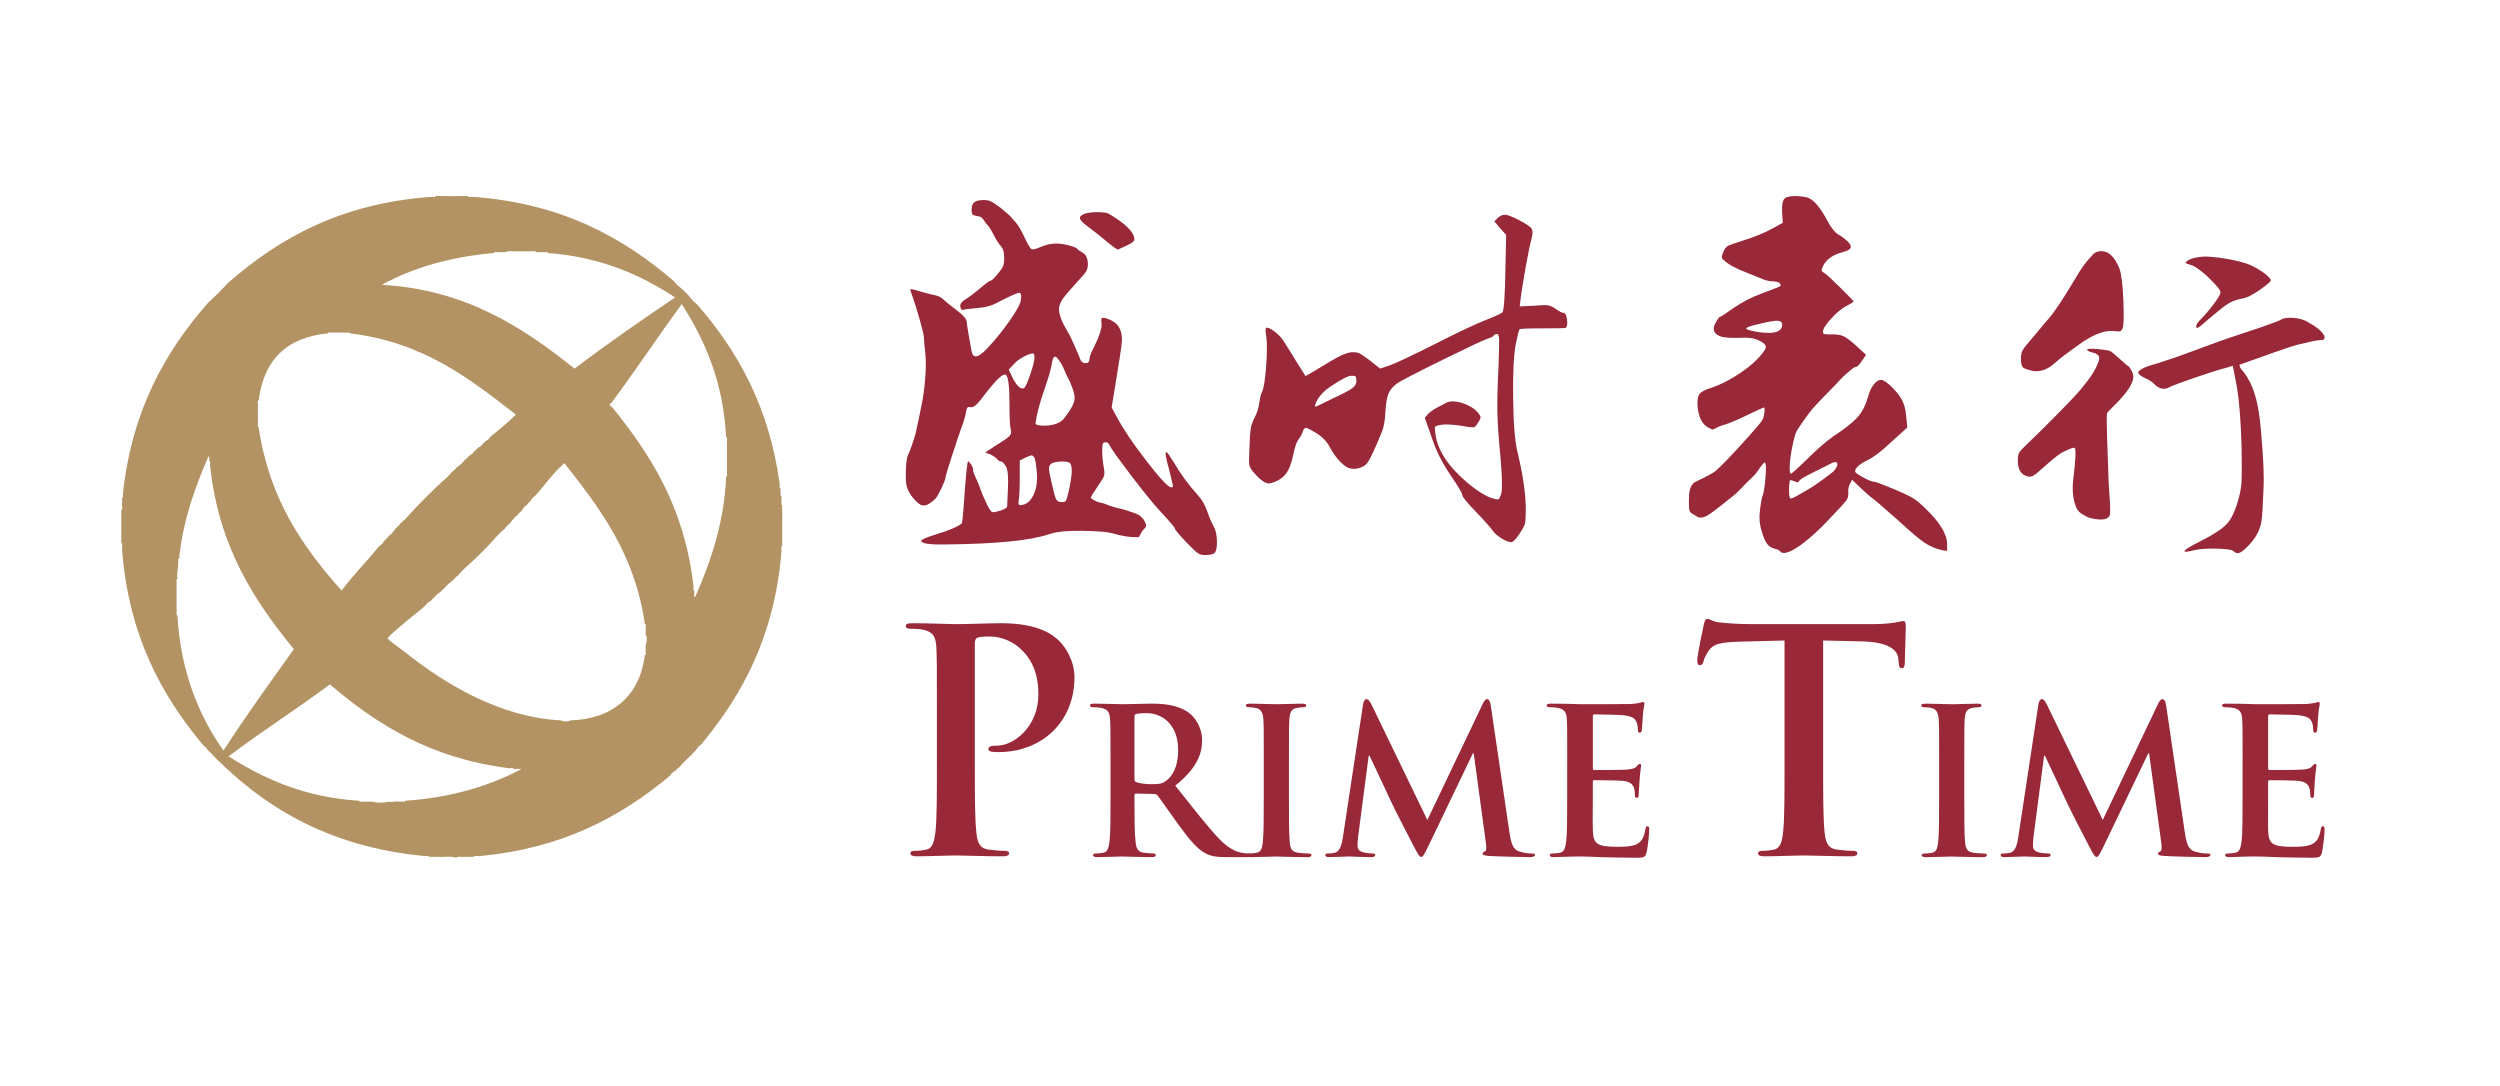 <?xml version="1.0" encoding="utf-8"?>
<!-- Generator: Adobe Illustrator 16.0.0, SVG Export Plug-In . SVG Version: 6.00 Build 0)  -->
<!DOCTYPE svg PUBLIC "-//W3C//DTD SVG 1.1//EN" "http://www.w3.org/Graphics/SVG/1.1/DTD/svg11.dtd">
<svg version="1.1" id="Layer_1" xmlns="http://www.w3.org/2000/svg" xmlns:xlink="http://www.w3.org/1999/xlink" x="0px" y="0px"
	 width="192.929px" height="83.838px" viewBox="0 0 192.929 83.838" enable-background="new 0 0 192.929 83.838"
	 xml:space="preserve">
<path fill-rule="evenodd" clip-rule="evenodd" fill="#B39363" d="M33.603,15.127c0.6,0.006,2.123,0.018,2.522,0
	c0.01,0.147,0.274,0.032,0.391,0.064c6.842,0.507,11.563,3.131,15.514,6.528c0.124,0.18,0.276,0.334,0.447,0.453
	c0.309,0.253,0.594,0.536,0.841,0.843c0.126,0.176,0.274,0.323,0.457,0.451c3.154,3.611,5.592,7.937,6.396,13.896
	c0.036,0.095-0.074,0.34,0.066,0.325c0,0.087,0,0.179,0,0.261c0.034,0.095-0.068,0.333,0.066,0.317c0,0.13,0,0.265,0,0.387
	c0.036,0.101-0.074,0.341,0.063,0.325c-0.058,0.156,0.039,0.636,0,0.976c0,0.475,0,0.947,0,1.418c0,0.256,0,0.518,0,0.775
	c-0.144,0.03-0.021,0.32-0.063,0.454c-0.532,6.48-3.012,11.038-6.208,14.866c-0.128,0.083-0.245,0.187-0.321,0.326
	c-0.09,0.189-0.299,0.263-0.389,0.45c-0.35,0.3-0.675,0.62-0.97,0.975c-0.166,0.061-0.217,0.252-0.387,0.315
	c-0.139,0.08-0.245,0.191-0.323,0.331c-3.796,3.165-8.309,5.612-14.679,6.198c-0.133,0.044-0.419-0.076-0.447,0.059
	c-0.217,0-0.436,0-0.648,0c-0.219,0.049-0.6-0.078-0.71,0.072c-0.021,0-0.04,0-0.064,0c-0.323-0.15-0.929-0.021-1.362-0.072
	c-0.238,0-0.472,0-0.71,0c0.012-0.134-0.229-0.021-0.323-0.059c-7.596-0.72-12.698-3.94-16.741-8.2
	c-0.084-0.137-0.19-0.248-0.325-0.333c-3.238-3.87-5.75-8.467-6.273-15.063c-0.038-0.17,0.088-0.512-0.063-0.578
	c0-0.839,0-1.685,0-2.521c0.15-0.046,0.024-0.36,0.063-0.518c0-0.151,0-0.3,0-0.454c0.138,0.018,0.032-0.226,0.065-0.323
	c0.694-6.41,3.269-10.956,6.596-14.735c0.521-0.468,1.015-0.961,1.488-1.484c3.975-3.478,8.744-6.164,15.708-6.661
	C33.376,15.159,33.612,15.274,33.603,15.127z M39.036,19.461c-0.175,0-0.35,0-0.522,0c-0.11,0.034-0.377-0.083-0.385,0.061
	c-3.4,0.306-6.274,1.14-8.663,2.458c6.492,0.36,10.942,3.331,14.873,6.467c2.508-1.902,5.12-3.709,7.761-5.493
	c-2.671-1.748-5.727-3.117-9.834-3.432c0.013-0.142-0.229-0.026-0.322-0.061c-0.175,0-0.346,0-0.516,0
	c-0.155-0.155-0.584-0.027-0.843-0.063c-0.213,0-0.432,0-0.645,0C39.653,19.434,39.208,19.306,39.036,19.461z M56.036,33.751
	c-0.227-4.344-1.644-7.499-3.427-10.284c-1.838,2.513-3.571,5.138-5.43,7.63c-0.064,0-0.078,0.054-0.128,0.063
	c-0.015,0.161,0.098,0.204,0.194,0.263c2.987,3.691,5.584,7.769,6.266,13.763c0.042,0.11-0.074,0.38,0.07,0.39
	c0.042,0.15-0.084,0.466,0.059,0.516c1.186-2.677,2.263-5.798,2.396-9.309c0.148-0.01,0.027-0.274,0.066-0.385
	c0-0.758,0-1.509,0-2.266C56.063,34.021,56.185,33.755,56.036,33.751z M25.33,25.726c-3.22,0.298-4.974,2.054-5.367,5.176
	c-0.139-0.013-0.034,0.229-0.06,0.326c0,0.451,0,0.901,0,1.355c0.036,0.109-0.081,0.379,0.06,0.388
	c0.799,5.532,3.417,9.252,6.396,12.604c0.909-1.205,1.956-2.271,2.913-3.429c0.131-0.082,0.243-0.191,0.327-0.317
	c0.087-0.197,0.297-0.264,0.386-0.458c0.176-0.123,0.331-0.275,0.447-0.449c0.112-0.213,0.345-0.309,0.453-0.52
	c0.285-0.23,0.548-0.489,0.78-0.775c0.787-0.847,1.607-1.663,2.452-2.454c0.285-0.232,0.552-0.493,0.78-0.775
	c0.209-0.111,0.306-0.34,0.516-0.452c0.179-0.122,0.331-0.278,0.454-0.457c0.19-0.088,0.257-0.297,0.455-0.385
	c0.128-0.08,0.236-0.19,0.317-0.324c0.156-0.044,0.17-0.215,0.322-0.258c0.141-0.081,0.245-0.188,0.327-0.328
	c0.131-0.014,0.129-0.171,0.259-0.191c0.133-0.078,0.239-0.189,0.321-0.321c0.668-0.537,1.334-1.078,1.944-1.686
	c-3.577-2.774-7.129-5.584-12.801-6.27c-0.03-0.137-0.327-0.021-0.453-0.061c-0.306,0-0.606,0-0.907,0
	C25.555,25.697,25.318,25.589,25.33,25.726z M16.147,35.551c-0.028-0.084,0.078-0.333-0.064-0.322
	c-1.02,2.36-1.938,4.83-2.264,7.891c-0.139-0.009-0.03,0.223-0.064,0.318c-0.008,0.403-0.13,0.972-0.062,1.231
	c-0.145,0.031-0.03,0.32-0.068,0.45c0,0.606,0,1.209,0,1.813c0.044,0.174-0.076,0.507,0.068,0.583
	c0.234,4.201,1.617,7.692,3.555,10.404c1.729-2.691,3.594-5.238,5.426-7.821c-3.084-3.781-5.801-7.938-6.459-14.152
	C16.175,35.827,16.287,35.563,16.147,35.551z M49.764,48.158c-0.776-5.426-3.477-8.932-6.205-12.416
	c-0.865,0.736-1.507,1.691-2.262,2.523c-0.132,0.087-0.245,0.195-0.321,0.327c-0.072,0.168-0.259,0.221-0.322,0.385
	c-0.139,0.078-0.245,0.186-0.323,0.33c-0.095,0.189-0.301,0.261-0.39,0.448c-0.177,0.124-0.323,0.275-0.455,0.448
	c-0.139,0.24-0.388,0.355-0.52,0.586c-0.35,0.292-0.668,0.625-0.963,0.97c-0.559,0.608-1.142,1.191-1.748,1.744
	c-0.329,0.275-0.632,0.576-0.909,0.906c-0.229,0.136-0.347,0.385-0.575,0.521c-0.203,0.14-0.373,0.316-0.521,0.516
	c-0.167,0.068-0.213,0.257-0.386,0.322c-0.154,0.102-0.287,0.231-0.392,0.387c-0.148,0.044-0.174,0.219-0.318,0.259
	c-0.143,0.081-0.245,0.188-0.325,0.319c-0.483,0.43-0.929,0.749-1.489,1.231c-0.078,0.066-1.428,1.16-1.42,1.293
	c0.004,0.126,1.009,0.812,1.292,1.035c3.152,2.524,7.424,5.077,12.089,5.301c0.09,0.106,0.619,0.106,0.718,0
	c3.234-0.098,5.361-1.877,5.746-5.048c0.143,0.014,0.03-0.221,0.064-0.32c0-0.171,0-0.342,0-0.513c0.114-0.091,0.114-0.624,0-0.713
	c0-0.17,0-0.346,0-0.519C49.794,48.386,49.906,48.149,49.764,48.158z M39.229,59.276c-5.987-0.756-10.135-3.354-13.77-6.461
	c-2.557,1.906-5.283,3.637-7.823,5.556c2.769,1.738,5.847,3.161,10.088,3.425c0.006,0.146,0.27,0.029,0.388,0.07
	c0.236,0,0.474,0,0.71,0c0.217,0.106,0.879,0.106,1.098,0c0.188,0.084,0.611-0.063,0.967,0c0.118-0.041,0.384,0.076,0.392-0.07
	c3.567-0.248,6.488-1.142,8.986-2.457c-0.217,0-0.436,0-0.646,0C39.609,59.2,39.341,59.314,39.229,59.276z"/>
<g>
	<path fill="#992838" d="M75.183,15.612c0.139-0.111,0.382-0.173,0.73-0.173c0.236,0,0.432,0.038,0.584,0.112
		c0.156,0.082,0.403,0.248,0.736,0.501c0.521,0.427,0.803,0.679,0.828,0.745c0.032,0.068,0.201,0.191,0.47,0.551
		c0.247,0.335,0.516,0.957,0.702,1.314c0.183,0.364,0.315,0.552,0.396,0.573c0.095,0.036,0.309-0.016,0.645-0.16
		c0.324-0.148,0.726-0.242,0.845-0.253c0.112-0.004,0.389-0.082,0.992,0.032c0.603,0.116,0.941,0.236,1.023,0.351
		c0.095,0.139,0.521,0.304,0.643,0.499c0.116,0.193,0.177,0.419,0.177,0.669c0,0.235-0.049,0.422-0.135,0.57
		c-0.089,0.145-0.295,0.396-0.628,0.744c-0.604,0.664-0.989,1.108-1.154,1.347c-0.166,0.232-0.269,0.466-0.307,0.7
		c-0.056,0.426,0.175,1.07,0.7,1.925c0.078,0.116,0.241,0.45,0.481,0.996c0.245,0.545,0.397,0.906,0.458,1.082
		c0.034,0.113,0.114,0.197,0.229,0.248c0.114,0.05,0.225,0.051,0.323,0.015c0.092-0.04,0.148-0.118,0.148-0.234
		c0-0.174,0.078-0.421,0.23-0.732c0.546-1.071,0.778-1.782,0.702-2.131c-0.038-0.233-0.006-0.359,0.101-0.38
		c0.106-0.019,0.327,0.048,0.66,0.206c0.565,0.269,0.839,0.786,0.82,1.547c-0.022,0.411-0.219,1.713-0.588,3.914l-0.207,1.256
		l0.382,0.701c0.489,0.932,1.258,2.076,2.31,3.433c1.049,1.354,1.681,2.03,1.897,2.03c0.097,0,0.148-0.041,0.148-0.116
		c-0.02-0.097-0.118-0.506-0.293-1.228c-0.257-0.896-0.335-1.354-0.236-1.373c0.058-0.017,0.185,0.137,0.381,0.469
		c0.038,0.075,0.097,0.161,0.175,0.261c0.525,0.916,1.149,1.774,1.874,2.572c0.307,0.331,0.552,0.741,0.729,1.242
		c0.172,0.497,0.343,0.895,0.509,1.195c0.169,0.3,0.249,0.704,0.249,1.21c0,0.432-0.058,0.705-0.177,0.821
		c-0.116,0.118-0.371,0.174-0.758,0.174c-0.215,0-0.401-0.048-0.552-0.157c-0.161-0.113-0.441-0.376-0.849-0.803
		c-0.606-0.645-0.909-1.005-0.909-1.083s-0.367-0.513-1.109-1.315c-0.774-0.835-1.916-2.28-3.417-4.323
		c-0.311-0.446-0.493-0.728-0.544-0.846c-0.046-0.119-0.148-0.179-0.305-0.179c-0.097,0-0.158,0.044-0.19,0.121
		c-0.028,0.077-0.044,0.251-0.044,0.524c0,0.429,0.042,0.855,0.118,1.283c0.058,0.295,0.068,0.508,0.03,0.645
		c-0.04,0.137-0.195,0.399-0.466,0.789c-0.371,0.542-0.556,0.844-0.556,0.901c0,0.061,0.13,0.154,0.396,0.283
		c0.261,0.127,0.483,0.129,0.626,0.188c0.269,0.113,0.545,0.214,1.041,0.339c0.518,0.12,0.937,0.259,1.262,0.376
		c0.523,0.185,0.612,0.378,0.658,0.415c0.104,0.081,0.127,0.183,0.223,0.359c0.097,0.172,0.064,0.332-0.101,0.468
		c-0.168,0.136-0.176,0.266-0.252,0.366c-0.055,0.086-0.127,0.268-0.201,0.268c-0.078,0-0.487,0.008-0.877-0.053
		c-0.391-0.055-0.758-0.139-1.111-0.246c-0.354-0.105-1.119-0.171-2.31-0.191c-1.186-0.018-2.055,0.072-2.6,0.266
		c-1.441,0.487-4.1,0.749-7.978,0.785c-1.242,0.027-1.868-0.073-1.868-0.288c0-0.08,0.331-0.227,0.993-0.44
		c1.149-0.347,1.862-0.651,2.137-0.904c0.032-0.041,0.084-0.458,0.143-1.257c0.158-2.356,0.274-3.532,0.352-3.532
		c0.02,0,0.065,0.045,0.148,0.143c0.152,0.179,0.232,0.366,0.232,0.571c0,0.202,0.293,0.686,0.481,1.213
		c0.185,0.528,0.388,1.003,0.596,1.432c0.158,0.294,0.271,0.465,0.337,0.524c0.068,0.056,0.173,0.064,0.31,0.032
		c0.586-0.14,0.887-0.285,0.904-0.444c0-0.093,0.022-0.571,0.061-1.43c0.04-0.855-0.016-1.403-0.162-1.648
		c-0.145-0.247-0.268-0.366-0.365-0.366c-0.093,0-0.201-0.064-0.308-0.191c-0.108-0.126-0.287-0.246-0.539-0.368l-0.382-0.139
		l0.791-0.527c0.604-0.368,0.969-0.625,1.095-0.759c0.125-0.138,0.153-0.325,0.072-0.56c-0.058-0.25-0.086-0.903-0.086-1.951
		c0-1.364-0.101-2.101-0.291-2.209c-0.196-0.105-0.686,0.341-1.463,1.33c-0.411,0.546-0.689,0.889-0.849,1.021
		c-0.156,0.138-0.303,0.186-0.435,0.149c-0.103-0.023-0.167-0.006-0.207,0.041c-0.042,0.048-0.08,0.172-0.116,0.367
		c-0.036,0.289-0.169,0.72-0.384,1.283c-0.194,0.548-0.438,1.287-0.742,2.222c-0.301,0.935-0.455,1.45-0.455,1.546
		c0,0.099-0.101,0.361-0.303,0.792c-0.207,0.425-0.363,0.699-0.468,0.818c-0.108,0.116-0.275,0.248-0.496,0.395
		c-0.225,0.144-0.447,0.168-0.662,0.072c-0.19-0.117-0.389-0.305-0.596-0.56c-0.204-0.249-0.354-0.523-0.451-0.815
		c-0.08-0.253-0.104-0.708-0.076-1.359c0.032-0.648,0.094-1.035,0.188-1.157c0.061-0.093,0.447-1.142,0.56-1.601
		c0.129-0.53,0.456-2.146,0.554-2.689c0.093-0.544,0.199-1.499,0.219-2.081c0.024-0.589,0.019-1.074-0.032-1.481
		c-0.048-0.41-0.08-0.809-0.1-1.197c-0.019-0.391-0.667-2.558-0.833-2.995c-0.167-0.439-0.232-0.668-0.207-0.701
		c0.034-0.025,0.271,0.022,0.719,0.163c0.447,0.133,0.82,0.232,1.121,0.29c0.308,0.06,0.538,0.169,0.705,0.337
		c0.166,0.167,0.507,0.44,1.021,0.83c0.518,0.389,0.776,0.688,0.776,0.892c0,0.205,0.291,1.787,0.35,2.119
		c0.038,0.271,0.106,0.444,0.204,0.51c0.101,0.068,0.235,0.057,0.41-0.041c0.174-0.099,0.409-0.303,0.7-0.616
		c0.569-0.604,1.123-1.291,1.667-2.071c0.546-0.779,0.826-1.31,0.849-1.579c0.059-0.368,0.008-0.555-0.148-0.555
		c-0.177,0.018-0.769,0.292-1.781,0.816c-0.367,0.193-0.848,0.317-1.445,0.363c-0.598,0.051-0.951,0.097-1.069,0.137
		c-0.052,0.016-0.104,0.008-0.145-0.033c-0.04-0.038-0.066-0.117-0.086-0.229c-0.022-0.197,0.106-0.373,0.373-0.528
		c0.295-0.176,0.822-0.584,1.585-1.229c0.192-0.152,0.325-0.231,0.394-0.231c0.07,0,0.257-0.187,0.569-0.556
		c0.193-0.236,0.321-0.425,0.382-0.567c0.058-0.146,0.086-0.355,0.086-0.629c0-0.431-0.082-0.73-0.251-0.908
		c-0.164-0.178-0.353-0.472-0.569-0.889c-0.215-0.422-0.388-0.686-0.508-0.788c-0.131-0.108-0.313-0.544-0.542-0.603
		c-0.234-0.056-0.401-0.097-0.499-0.115c-0.112-0.039-0.165-0.194-0.145-0.466C74.998,15.865,75.064,15.692,75.183,15.612z
		 M79.829,27.593c0-0.214-0.04-0.323-0.116-0.323c-0.194,0.018-0.443,0.113-0.746,0.275c-0.301,0.168-0.54,0.347-0.714,0.542
		l-0.407,0.436l0.29,0.618c0.327,0.64,0.622,0.917,0.875,0.817c0.101-0.038,0.259-0.379,0.483-1.025
		C79.715,28.291,79.829,27.847,79.829,27.593z M79.804,35.274c-0.08-0.096-0.152-0.141-0.223-0.133
		c-0.068,0.01-0.229,0.073-0.481,0.19l-0.405,0.207v1.339c0,0.878-0.028,1.445-0.076,1.71c-0.049,0.263-0.013,0.393,0.102,0.393
		c0.428,0,0.769-0.253,1.025-0.758c0.251-0.504,0.337-1.127,0.261-1.867C79.944,35.732,79.88,35.37,79.804,35.274z M81.878,28.031
		c-0.156-0.253-0.278-0.413-0.367-0.469c-0.086-0.062-0.16-0.04-0.219,0.056c-0.058,0.101-0.108,0.291-0.146,0.585
		c-0.058,0.331-0.23,0.924-0.525,1.784c-0.392,1.127-0.624,2.004-0.7,2.628c-0.022,0.077,0.006,0.131,0.086,0.161
		c0.076,0.026,0.203,0.053,0.38,0.072c0.834,0.021,1.412-0.165,1.725-0.555c0.542-0.683,0.815-1.197,0.815-1.551
		c0.023-0.154-0.036-0.42-0.171-0.801c-0.141-0.381-0.267-0.668-0.381-0.861C82.26,28.925,82.093,28.36,81.878,28.031z
		 M82.488,35.683c-0.15-0.06-0.384-0.079-0.687-0.06c-0.301,0.019-0.52,0.07-0.656,0.145c-0.118,0.08-0.181,0.197-0.19,0.353
		c-0.01,0.158,0.055,0.525,0.19,1.108c0.156,0.706,0.273,1.129,0.352,1.286c0.078,0.159,0.225,0.234,0.441,0.234
		c0.172,0,0.285-0.046,0.329-0.134c0.052-0.085,0.124-0.344,0.221-0.772C82.781,36.521,82.781,35.8,82.488,35.683z M83.655,16.52
		c0.219-0.1,0.552-0.146,1.01-0.146c0.459,0,0.756,0.039,0.889,0.115c1.326,0.779,1.988,1.444,1.988,1.988
		c0,0.138-0.192,0.292-0.582,0.468c-0.391,0.175-0.613,0.276-0.672,0.307c-0.059,0.029-0.352-0.175-0.879-0.612
		c-0.523-0.442-1.011-0.822-1.456-1.155c-0.355-0.254-0.552-0.452-0.603-0.599C83.305,16.741,83.403,16.614,83.655,16.52z"/>
	<path fill="#992838" d="M115.589,16.813c0.193-0.175,0.392-0.254,0.597-0.237c0.206,0.02,0.548,0.16,1.039,0.408
		c0.544,0.294,0.869,0.51,0.965,0.646c0.095,0.134,0.104,0.371,0.024,0.702c-0.112,0.387-0.271,1.132-0.466,2.232
		c-0.194,1.099-0.321,1.879-0.379,2.322l-0.089,0.762l1.14-0.059c0.526-0.043,0.865-0.053,1.021-0.031
		c0.156,0.022,0.354,0.105,0.584,0.261c0.312,0.218,0.516,0.323,0.614,0.323c0.158,0,0.253,0.183,0.295,0.555
		c0.04,0.374-0.01,0.574-0.148,0.617c-0.116,0.015-0.721,0.027-1.814,0.027c-1.087,0-1.657,0.023-1.707,0.072
		c-0.046,0.048-0.141,0.402-0.274,1.063c-0.175,0.841-0.249,2.273-0.219,4.296c0.025,2.025,0.148,3.436,0.364,4.235
		c0.41,1.715,0.612,3.156,0.612,4.325c0,0.563-0.026,0.929-0.07,1.097c-0.05,0.164-0.181,0.412-0.397,0.743
		c-0.309,0.446-0.525,0.669-0.642,0.669c-0.192,0-0.449-0.096-0.761-0.29c-0.313-0.194-0.535-0.387-0.672-0.585
		c-0.192-0.269-0.634-0.771-1.328-1.488c-0.69-0.723-1.035-1.147-1.035-1.284s-0.313-0.664-0.938-1.577
		c-0.619-0.914-1.104-1.881-1.428-2.892l-0.526-1.49l0.259-0.295c0.197-0.191,0.526-0.411,0.997-0.644
		c0.291-0.17,0.512-0.275,0.671-0.304c0.158-0.027,0.347-0.024,0.586,0.016c0.328,0.058,0.655,0.173,0.975,0.35
		c0.321,0.171,0.552,0.371,0.688,0.582c0.098,0.115,0.143,0.218,0.13,0.295c-0.01,0.076-0.07,0.204-0.19,0.379
		c-0.114,0.192-0.209,0.309-0.272,0.336c-0.072,0.028-0.193,0.033-0.371,0.013c-1.168-0.21-1.967-0.262-2.392-0.144
		c-0.175,0.039-0.273,0.086-0.295,0.144c-0.019,0.058-0.009,0.224,0.034,0.499c0.154,1.268,0.98,2.531,2.481,3.8
		c0.835,0.697,1.515,1.106,2.044,1.226c0.195,0.06,0.315,0.066,0.365,0.026c0.047-0.036,0.115-0.177,0.191-0.408
		c0.094-0.332,0.076-1.275-0.059-2.832c-0.141-1.424-0.219-2.556-0.236-3.404c-0.021-0.848,0.008-2.058,0.088-3.639
		c0.038-1.09,0.052-1.77,0.044-2.042c-0.01-0.277-0.064-0.413-0.16-0.413c-0.116,0-0.199,0.041-0.249,0.12
		c-0.048,0.076-0.229,0.164-0.538,0.265c-0.373,0.137-1.555,0.693-3.551,1.675c-1.998,0.987-3.13,1.577-3.405,1.771
		c-0.311,0.234-0.523,0.497-0.642,0.79c-0.118,0.292-0.194,0.759-0.232,1.401c-0.022,0.602-0.106,1.108-0.264,1.516
		c-0.525,1.29-0.885,2.064-1.079,2.338c-0.118,0.196-0.314,0.343-0.586,0.439c-0.272,0.096-0.537,0.118-0.784,0.06
		c-0.221-0.04-0.478-0.216-0.778-0.527c-0.301-0.31-0.558-0.672-0.776-1.077c-0.229-0.452-0.58-0.819-1.048-1.117
		c-0.409-0.249-0.676-0.385-0.788-0.407c-0.121-0.016-0.207,0.071-0.265,0.267c-0.061,0.193-0.167,0.395-0.321,0.601
		c-0.159,0.203-0.293,0.586-0.409,1.151c-0.139,0.699-0.338,1.215-0.601,1.547c-0.263,0.331-0.649,0.567-1.153,0.702
		c-0.331,0.1-0.786-0.206-1.374-0.907c-0.155-0.195-0.247-0.366-0.277-0.524c-0.026-0.153-0.024-0.613,0.017-1.371
		c0.018-0.663,0.05-1.118,0.088-1.376c0.038-0.251,0.128-0.514,0.261-0.787c0.217-0.411,0.354-0.819,0.409-1.239
		c0.059-0.419,0.127-0.699,0.205-0.835c0.139-0.27,0.242-0.933,0.322-1.985c0.079-1.053,0.079-1.853,0-2.397
		c-0.08-0.392-0.058-0.583,0.055-0.583c0.158,0,0.377,0.115,0.664,0.353c0.279,0.23,0.487,0.455,0.624,0.672
		c0.175,0.271,0.392,0.61,0.644,1.023c0.233,0.388,0.464,0.766,0.703,1.134l0.347,0.556l0.409-0.231
		c0.273-0.156,0.769-0.456,1.489-0.895c0.722-0.437,1.26-0.675,1.612-0.711c0.249-0.021,0.45,0,0.597,0.058
		c0.146,0.06,0.411,0.236,0.8,0.525l0.852,0.674l0.702-0.237c0.463-0.154,1.633-0.704,3.503-1.647
		c1.868-0.948,3.178-1.565,3.929-1.857c0.748-0.293,1.182-0.494,1.3-0.597c0.114-0.109,0.198-1.14,0.23-3.081l0.064-2.897
		l-0.472-0.522l-0.438-0.526L115.589,16.813z M104.633,29.099c-0.034-0.107-0.121-0.098-0.386-0.098
		c-0.188,0-0.68,0.229-1.621,0.862c-0.915,0.615-1.147,1.335-1.147,1.488c0,0.111,0.403-0.13,1.294-0.563
		C104.205,30.085,104.863,29.899,104.633,29.099z"/>
	<path fill="#992838" d="M137.76,15.291c0.133-0.096,0.367-0.149,0.698-0.16c0.333-0.007,0.66,0.028,0.995,0.104
		c0.487,0.133,1.021,0.756,1.607,1.868c0.291,0.527,0.56,0.855,0.807,0.994c0.24,0.133,0.478,0.31,0.71,0.525
		c0.215,0.213,0.297,0.38,0.232,0.512c-0.056,0.127-0.271,0.238-0.64,0.335c-0.719,0.193-1.21,0.535-1.461,1.021
		c-0.096,0.197-0.143,0.32-0.132,0.378c0.01,0.06,0.114,0.151,0.309,0.266c0.175,0.14,0.58,0.515,1.212,1.142
		c0.632,0.623,0.949,0.953,0.949,0.991c0,0.036-0.205,0.166-0.616,0.382c-0.329,0.171-0.704,0.488-1.123,0.947
		c-0.42,0.458-0.627,0.793-0.627,1.006c0,0.099,0.037,0.159,0.099,0.174c0.068,0.023,0.233,0.031,0.485,0.031
		c0.428-0.015,0.757,0.026,0.993,0.135c0.235,0.104,0.564,0.355,0.993,0.745l0.757,0.699l-0.321,0.465
		c-0.211,0.313-0.367,0.466-0.465,0.466c-0.139,0-0.376,0.215-0.736,0.526c-0.357,0.31-0.534,0.536-0.841,0.852
		c-0.312,0.32-1.465,1.498-1.766,1.847c-0.302,0.353-1.027,1.387-1.187,1.657c-0.116,0.193-0.234,0.573-0.349,1.139
		c-0.118,0.566-0.19,1.058-0.221,1.478c-0.028,0.419-0.006,0.664,0.074,0.746c0.074,0,0.497-0.382,1.272-1.139
		c0.766-0.761,1.442-1.347,2.026-1.758c0.893-0.586,1.524-1.082,1.886-1.503c0.361-0.418,0.626-0.96,0.805-1.621
		c0.098-0.351,0.236-0.642,0.423-0.878c0.185-0.232,0.365-0.347,0.54-0.347s0.434,0.158,0.774,0.479
		c0.341,0.318,0.608,0.648,0.803,0.978c0.215,0.354,0.341,0.809,0.381,1.374l0.087,0.846l-1.168,1.05
		c-0.759,0.725-1.373,1.201-1.84,1.436c-0.683,0.329-1.023,0.632-1.023,0.903c0,0.078,0.205,0.232,0.614,0.454
		c0.409,0.227,0.689,0.337,0.845,0.337c0.102,0,0.646,0.204,1.641,0.613c0.637,0.272,1.096,0.492,1.368,0.658
		c0.273,0.164,0.603,0.444,0.995,0.832c1.088,1.051,1.638,1.957,1.638,2.715v0.525l-0.381-0.057
		c-0.47-0.101-0.917-0.289-1.345-0.566c-0.428-0.285-1.073-0.828-1.93-1.626c-1.208-1.069-1.908-1.675-2.102-1.812
		c-0.194-0.137-0.505-0.404-0.933-0.818l-0.644-0.611l-0.15,0.293c-0.113,0.192-0.163,0.43-0.143,0.699
		c0.018,0.232-0.028,0.435-0.145,0.597c-0.121,0.165-0.632,0.729-1.551,1.684c-0.58,0.602-1.128,1.104-1.636,1.505
		c-0.504,0.398-0.925,0.663-1.256,0.787c-0.331,0.126-0.554,0.108-0.672-0.043c-0.038-0.081-0.188-0.147-0.436-0.206
		c-0.232-0.059-0.426-0.182-0.572-0.376c-0.146-0.198-0.288-0.531-0.423-0.998c-0.16-0.506-0.199-1.065-0.114-1.676
		c0.078-0.613,0.15-0.99,0.23-1.127c0.036-0.096,0.082-0.358,0.133-0.773c0.05-0.418,0.078-0.793,0.086-1.125
		c0.01-0.332-0.012-0.527-0.076-0.584c-0.074,0-0.265,0.225-0.565,0.673c-0.304,0.446-0.631,0.662-0.815,0.86
		c-0.271,0.276-0.724,0.796-1.085,1.065c-0.359,0.273-1.395,1.143-1.912,1.462c-0.672,0.41-0.858,0.104-1.109-0.031
		c-0.197-0.094-0.308-0.192-0.337-0.292c-0.028-0.095-0.045-0.353-0.045-0.756c0-0.369,0.021-0.635,0.059-0.792
		c0.038-0.153,0.095-0.402,0.323-0.609c0.096-0.094,1.077-0.49,1.635-0.881c0.022-0.016,0.323-0.271,0.907-0.874
		c0.582-0.604,1.17-1.242,1.764-1.914c0.598-0.67,0.923-1.064,0.98-1.181c0.059-0.101,0.101-0.225,0.131-0.383
		c0.03-0.156,0.044-0.294,0.044-0.41c0-0.114-0.02-0.174-0.056-0.174c-0.042,0-0.538,0.229-1.491,0.687
		c-0.953,0.459-1.528,0.649-1.707,0.688c-0.213,0.043-0.666,0.323-0.736,0.323c-0.066,0-0.188-0.051-0.361-0.15
		c-0.468-0.249-0.738-0.787-0.82-1.604c-0.038-0.471,0.012-0.797,0.148-0.979c0.134-0.184,0.465-0.353,0.995-0.511
		c0.562-0.194,1.167-0.492,1.808-0.893c0.642-0.398,1.189-0.82,1.635-1.269c0.43-0.451,0.656-0.761,0.677-0.938
		c0.018-0.177-0.161-0.354-0.528-0.524c-0.331-0.174-0.809-0.246-1.431-0.206c-0.644,0.021-1.113-0.004-1.406-0.071
		c-0.289-0.071-0.483-0.191-0.58-0.363c-0.116-0.199-0.092-0.441,0.072-0.732c0.167-0.294,0.275-0.438,0.319-0.438
		c0.05,0,0.407-0.231,1.081-0.703c0.673-0.463,1.413-0.843,2.222-1.14c0.807-0.29,1.27-0.477,1.387-0.553
		c0.04-0.195-0.117-0.312-0.464-0.35c-0.333,0-0.636-0.059-0.909-0.178c-0.272-0.115-0.74-0.306-1.4-0.567
		c-0.664-0.263-1.14-0.515-1.435-0.75c-0.194-0.153-0.299-0.263-0.319-0.332c-0.02-0.068,0.021-0.218,0.117-0.456
		c0.078-0.21,0.192-0.36,0.335-0.45c0.148-0.085,0.544-0.227,1.186-0.422c0.913-0.292,1.655-0.594,2.217-0.904l0.849-0.469
		l-0.058-0.851C137.505,15.757,137.583,15.409,137.76,15.291z M137.525,24.99c-0.021-0.155-0.135-0.232-0.352-0.232
		c-0.175-0.021-0.6,0.048-1.27,0.203c-0.673,0.155-1.052,0.275-1.126,0.354c-0.061,0.057,0.03,0.116,0.263,0.174
		c0.47,0.134,0.976,0.201,1.519,0.201c0.312,0,0.563-0.063,0.745-0.186C137.493,25.376,137.563,25.206,137.525,24.99z
		 M141.793,35.827c0-0.23-0.227-0.224-0.675,0.03c-0.058,0.042-1.123,0.558-1.561,0.788c-0.443,0.232-0.678,0.39-0.717,0.471
		c-0.038,0.112-0.14,0.133-0.295,0.057c-0.154-0.077-0.282-0.117-0.377-0.117c-0.058,0-0.094,0.224-0.104,0.67
		c-0.006,0.451,0.022,0.694,0.104,0.73c0.057,0.04,0.251-0.036,0.58-0.233c0.335-0.193,0.646-0.374,0.937-0.541
		c0.293-0.165,1.691-1.161,1.858-1.357C141.706,36.129,141.793,35.965,141.793,35.827z"/>
	<path fill="#992838" d="M161.068,26.978c0-0.077,0.303-0.087,0.906-0.029c0.43,0.042,0.717,0.086,0.865,0.143
		c0.143,0.06,0.341,0.26,0.656,0.527c0.435,0.371,0.666,0.613,0.714,0.613s0.479,0.49,0.422,0.936
		c-0.153,1.071-1.91,2.462-2.009,2.699c-0.118,0.19,0.046,3.215,0.068,4.229c0.044,2.114,0.259,3.417,0.103,3.708
		c-0.099,0.194-0.325,0.29-0.675,0.29c-0.345,0-0.915-0.102-1.13-0.247c-0.28-0.188-0.604-0.237-0.811-0.805
		c-0.206-0.563-0.269-1.23-0.188-1.985c0.197-1.598,0.231-2.426,0.116-2.485c-0.078-0.06-0.377,0.046-0.891,0.309
		c-0.518,0.263-1.195,0.921-1.679,1.33c-0.293,0.271-0.508,0.44-0.645,0.509c-0.137,0.071-0.272,0.084-0.407,0.046
		c-0.51-0.118-0.763-0.514-0.763-1.2c0-0.31,0.034-0.523,0.104-0.639c0.068-0.117,0.293-0.36,0.685-0.733
		c0.546-0.503,2.556-2.503,3.513-3.524c0.951-1.018,1.409-1.741,1.471-1.838c0.239-0.372,0.53-0.995,0.512-1.211
		c-0.02-0.213-0.215-0.358-0.588-0.435C161.188,27.125,161.068,27.055,161.068,26.978z M161.219,19.968
		c0.212-0.254,0.379-0.416,0.493-0.482c0.118-0.065,0.275-0.105,0.466-0.105c0.548,0,1.005,0.441,1.374,1.316
		c0.156,0.429,0.261,1.251,0.312,2.469c0.046,1.219,0.029,1.932-0.049,2.15c-0.058,0.135-0.12,0.218-0.19,0.244
		c-0.07,0.029-0.238,0.025-0.508-0.012c-0.407-0.038-0.858,0.045-1.342,0.26c-0.487,0.216-0.785,0.41-1.014,0.559
		c-0.198,0.127-1.275,0.913-1.456,1.051c-0.187,0.136-0.436,0.338-0.745,0.614c-0.626,0.581-1.319,0.705-1.815,0.565
		c-0.076-0.021-0.47-0.116-0.6-0.217c-0.122-0.099-0.188-0.331-0.188-0.701c0-0.255,0.04-0.459,0.118-0.615
		c0.076-0.157,0.261-0.396,0.556-0.731c0.428-0.503,0.727-0.859,0.891-1.065c0.165-0.206,0.375-0.451,0.632-0.743
		c0.448-0.523,1.126-1.562,2.043-3.097C160.544,20.826,160.884,20.337,161.219,19.968z M175.972,24.698
		c0.19-0.137,0.495-0.193,0.9-0.175c0.409,0.021,0.761,0.098,1.054,0.234c0.778,0.41,1.254,0.79,1.433,1.139
		c0.078,0.155,0.025,0.335-0.127,0.335c-0.118,0-0.554,0.051-0.908,0.135c-0.498,0.111-0.855,0.191-1.038,0.241
		c-0.906,0.249-2.973,1.02-3.421,1.172c-0.533,0.187-1.021,0.36-1.039,0.368c-0.02,0.012,0.021,0.112,0.034,0.156
		c0.008,0.049,0.032,0.103,0.07,0.147c0.038,0.048,0.108,0.132,0.207,0.251c0.758,0.972,1.081,2.21,1.262,3.715
		c0.082,0.655,0.357,3.678,0.285,5.163c-0.068,1.383-0.074,2.356-0.219,2.925c-0.146,0.561-0.456,1.087-0.921,1.572
		c-0.312,0.336-0.558,0.528-0.73,0.587s-0.335,0.012-0.466-0.147c-0.116-0.097-0.548-0.157-1.288-0.175
		c-0.738-0.017-1.312,0.018-1.724,0.118c-0.602,0.157-0.845,0.164-0.728,0.029c0.114-0.139,0.501-0.371,1.167-0.701
		c1.073-0.545,1.78-1.013,2.117-1.402c0.343-0.389,0.64-1.052,0.887-1.99c0.122-0.447,0.188-0.87,0.207-1.267
		c0.021-0.401,0.021-1.281,0-2.643c-0.057-1.969-0.173-3.477-0.346-4.528l-0.327-1.729l-0.491,0.15
		c-0.875,0.203-4.097,1.325-4.368,1.483c-0.485,0.311-0.94,0.064-1.21-0.228c-0.142-0.155-0.36-0.301-0.678-0.438
		c-0.369-0.178-0.554-0.323-0.554-0.438c0-0.119,0.177-0.252,0.529-0.41c0.388-0.154,0.706-0.234,0.945-0.307
		c0.255-0.077,0.933-0.307,1.081-0.353c0.426-0.128,1.543-0.557,3.578-1.301c1.111-0.403,2.379-0.797,3.274-1.106
		C175.315,24.971,175.831,24.773,175.972,24.698z M169.743,19.831c0.155-0.019,0.403-0.049,0.703-0.024
		c0.391,0.037,0.762,0.051,1.502,0.189c0.749,0.136,1.176,0.265,1.303,0.308c0.185,0.059,0.474,0.147,0.993,0.45
		c0.485,0.284,0.771,0.548,0.904,0.701c0.081,0.101,0.11,0.173,0.089,0.219c-0.019,0.047-0.118,0.143-0.289,0.275
		c-0.432,0.354-0.854,0.642-1.272,0.863c-0.421,0.227-0.708,0.24-0.862,0.278c-0.563,0.134-0.939,0.329-1.784,1.044
		c-0.419,0.358-0.824,0.681-1.077,0.915c-0.313,0.273-0.468,0.331-0.468,0.176c-0.021-0.136,0.091-0.322,0.319-0.556
		c0.331-0.331,0.666-0.717,0.995-1.155c0.333-0.438,0.516-0.732,0.554-0.893c0.059-0.152-0.215-0.523-0.818-1.107
		c-0.468-0.467-0.839-0.729-1.045-0.863c-0.205-0.139-0.31-0.173-0.561-0.248c-0.299-0.084-0.358-0.146-0.06-0.32
		C169.122,19.938,169.37,19.892,169.743,19.831z"/>
</g>
<g>
	<g>
		<path fill="#992838" d="M85.7,58.844c0-2.382,0-2.822-0.032-3.322c-0.032-0.53-0.154-0.782-0.674-0.889
			c-0.125-0.033-0.392-0.053-0.614-0.053c-0.166,0-0.261-0.028-0.261-0.138c0-0.111,0.106-0.142,0.345-0.142
			c0.829,0,1.818,0.046,2.146,0.046c0.533,0,1.726-0.046,2.209-0.046c0.987,0,2.036,0.09,2.883,0.67
			c0.439,0.301,1.067,1.102,1.067,2.148c0,1.159-0.487,2.227-2.072,3.511c1.398,1.755,2.479,3.152,3.4,4.122
			c0.879,0.909,1.523,1.019,1.758,1.064c0.173,0.032,0.311,0.048,0.439,0.048c0.122,0,0.187,0.046,0.187,0.123
			c0,0.126-0.11,0.159-0.297,0.159h-1.488c-0.875,0-1.271-0.074-1.674-0.298c-0.676-0.361-1.272-1.097-2.148-2.303
			c-0.628-0.861-1.351-1.928-1.552-2.165c-0.082-0.09-0.176-0.106-0.28-0.106l-1.368-0.03c-0.076,0-0.125,0.03-0.125,0.126v0.218
			c0,1.454,0,2.693,0.083,3.352c0.042,0.459,0.138,0.801,0.609,0.862c0.232,0.028,0.578,0.063,0.767,0.063
			c0.126,0,0.187,0.046,0.187,0.123c0,0.11-0.106,0.159-0.311,0.159c-0.909,0-2.069-0.049-2.308-0.049
			c-0.293,0-1.282,0.049-1.91,0.049c-0.201,0-0.313-0.049-0.313-0.159c0-0.077,0.064-0.123,0.251-0.123
			c0.239,0,0.424-0.034,0.564-0.063c0.314-0.062,0.391-0.403,0.455-0.862c0.078-0.658,0.078-1.897,0.078-3.339V58.844z
			 M87.548,60.085c0,0.173,0.032,0.232,0.141,0.279c0.331,0.111,0.803,0.154,1.194,0.154c0.626,0,0.83-0.059,1.107-0.261
			c0.474-0.346,0.931-1.067,0.931-2.353c0-2.229-1.475-2.869-2.399-2.869c-0.394,0-0.677,0.017-0.833,0.063
			c-0.108,0.031-0.141,0.094-0.141,0.221V60.085z"/>
		<path fill="#992838" d="M97.528,58.844c0-2.382,0-2.822-0.03-3.322c-0.036-0.53-0.19-0.796-0.54-0.874
			C96.789,54.6,96.587,54.58,96.4,54.58c-0.158,0-0.253-0.028-0.253-0.155c0-0.094,0.126-0.124,0.377-0.124
			c0.594,0,1.581,0.046,2.037,0.046c0.389,0,1.317-0.046,1.914-0.046c0.2,0,0.324,0.03,0.324,0.124c0,0.127-0.094,0.155-0.246,0.155
			c-0.161,0-0.285,0.02-0.472,0.053c-0.421,0.075-0.548,0.338-0.58,0.889c-0.032,0.5-0.032,0.94-0.032,3.322v2.757
			c0,1.521,0,2.761,0.064,3.435c0.046,0.425,0.156,0.705,0.626,0.767c0.217,0.028,0.562,0.063,0.799,0.063
			c0.173,0,0.253,0.046,0.253,0.123c0,0.11-0.129,0.159-0.299,0.159c-1.034,0-2.022-0.049-2.446-0.049
			c-0.361,0-1.349,0.049-1.975,0.049c-0.202,0-0.314-0.049-0.314-0.159c0-0.077,0.064-0.123,0.253-0.123
			c0.236,0,0.423-0.034,0.563-0.063c0.313-0.062,0.407-0.33,0.457-0.786c0.077-0.654,0.077-1.894,0.077-3.415V58.844z"/>
		<path fill="#992838" d="M105.188,54.362c0.046-0.265,0.141-0.408,0.265-0.408c0.128,0,0.221,0.079,0.423,0.488l4.276,8.836
			l4.266-8.947c0.126-0.247,0.202-0.377,0.343-0.377c0.143,0,0.238,0.158,0.283,0.488l1.426,9.684
			c0.139,0.986,0.3,1.444,0.769,1.581c0.454,0.142,0.767,0.157,0.972,0.157c0.141,0,0.25,0.016,0.25,0.108
			c0,0.125-0.19,0.174-0.409,0.174c-0.389,0-2.552-0.049-3.18-0.094c-0.361-0.03-0.453-0.08-0.453-0.173
			c0-0.078,0.058-0.125,0.174-0.173c0.093-0.031,0.139-0.235,0.074-0.672l-0.937-6.897h-0.066l-3.413,7.115
			c-0.362,0.734-0.439,0.879-0.579,0.879c-0.143,0-0.297-0.315-0.55-0.784c-0.378-0.724-1.615-3.119-1.804-3.559
			c-0.139-0.325-1.084-2.302-1.63-3.478h-0.062l-0.814,6.235c-0.03,0.283-0.047,0.488-0.047,0.737c0,0.301,0.203,0.437,0.47,0.502
			c0.283,0.063,0.502,0.078,0.658,0.078c0.124,0,0.236,0.033,0.236,0.108c0,0.141-0.14,0.174-0.375,0.174
			c-0.662,0-1.366-0.049-1.647-0.049c-0.299,0-1.047,0.049-1.553,0.049c-0.154,0-0.28-0.033-0.28-0.174
			c0-0.075,0.094-0.108,0.25-0.108c0.125,0,0.237,0,0.47-0.048c0.439-0.096,0.562-0.704,0.645-1.234L105.188,54.362z"/>
		<path fill="#992838" d="M120.946,58.844c0-2.382,0-2.822-0.032-3.322c-0.03-0.53-0.156-0.782-0.672-0.889
			c-0.129-0.033-0.392-0.053-0.612-0.053c-0.17,0-0.267-0.028-0.267-0.138c0-0.111,0.11-0.142,0.345-0.142
			c0.424,0,0.875,0.014,1.272,0.014c0.407,0.017,0.765,0.032,0.985,0.032c0.501,0,3.617,0,3.92-0.016
			c0.293-0.03,0.544-0.06,0.671-0.093c0.078-0.017,0.172-0.063,0.248-0.063c0.081,0,0.099,0.063,0.099,0.14
			c0,0.11-0.082,0.296-0.129,1.02c-0.016,0.16-0.046,0.847-0.076,1.034c-0.016,0.079-0.05,0.174-0.158,0.174
			c-0.11,0-0.141-0.08-0.141-0.221c0-0.106-0.02-0.377-0.092-0.561c-0.114-0.285-0.27-0.473-1.052-0.567
			c-0.267-0.032-1.912-0.063-2.227-0.063c-0.076,0-0.106,0.045-0.106,0.157v3.966c0,0.106,0.012,0.172,0.106,0.172
			c0.347,0,2.15,0,2.508-0.033c0.375-0.032,0.607-0.078,0.754-0.232c0.108-0.129,0.171-0.206,0.249-0.206
			c0.063,0,0.108,0.032,0.108,0.126s-0.061,0.346-0.12,1.143c-0.019,0.313-0.066,0.942-0.066,1.052c0,0.125,0,0.296-0.141,0.296
			c-0.108,0-0.143-0.061-0.143-0.14c-0.012-0.156-0.012-0.358-0.06-0.564c-0.081-0.312-0.299-0.549-0.879-0.608
			c-0.299-0.035-1.851-0.051-2.224-0.051c-0.082,0-0.094,0.064-0.094,0.157v1.236c0,0.536-0.019,1.977,0,2.428
			c0.03,1.084,0.28,1.319,1.88,1.319c0.405,0,1.065,0,1.473-0.187c0.407-0.19,0.592-0.518,0.704-1.16
			c0.032-0.174,0.064-0.235,0.171-0.235c0.124,0,0.124,0.124,0.124,0.283c0,0.359-0.124,1.423-0.2,1.737
			c-0.106,0.407-0.253,0.407-0.847,0.407c-1.174,0-2.039-0.033-2.713-0.047c-0.672-0.033-1.153-0.049-1.627-0.049
			c-0.173,0-0.516,0-0.896,0.016c-0.358,0-0.767,0.033-1.081,0.033c-0.203,0-0.313-0.049-0.313-0.159
			c0-0.077,0.063-0.123,0.253-0.123c0.235,0,0.426-0.034,0.564-0.063c0.311-0.062,0.387-0.403,0.453-0.862
			c0.078-0.658,0.078-1.897,0.078-3.339V58.844z"/>
		<path fill="#992838" d="M149.647,58.844c0-2.382,0-2.822-0.032-3.322c-0.032-0.53-0.19-0.796-0.535-0.874
			c-0.171-0.048-0.373-0.067-0.562-0.067c-0.157,0-0.253-0.028-0.253-0.155c0-0.094,0.122-0.124,0.375-0.124
			c0.598,0,1.585,0.046,2.04,0.046c0.39,0,1.314-0.046,1.908-0.046c0.207,0,0.329,0.03,0.329,0.124c0,0.127-0.094,0.155-0.249,0.155
			c-0.156,0-0.282,0.02-0.471,0.053c-0.422,0.075-0.548,0.338-0.58,0.889c-0.03,0.5-0.03,0.94-0.03,3.322v2.757
			c0,1.521,0,2.761,0.063,3.435c0.048,0.425,0.156,0.705,0.628,0.767c0.217,0.028,0.56,0.063,0.798,0.063
			c0.177,0,0.253,0.046,0.253,0.123c0,0.11-0.124,0.159-0.299,0.159c-1.035,0-2.024-0.049-2.447-0.049
			c-0.357,0-1.345,0.049-1.973,0.049c-0.203,0-0.313-0.049-0.313-0.159c0-0.077,0.063-0.123,0.248-0.123
			c0.237,0,0.424-0.034,0.568-0.063c0.311-0.062,0.403-0.33,0.453-0.786c0.08-0.654,0.08-1.894,0.08-3.415V58.844z"/>
		<path fill="#992838" d="M157.306,54.362c0.045-0.265,0.139-0.408,0.266-0.408c0.126,0,0.221,0.079,0.423,0.488l4.279,8.836
			l4.26-8.947c0.127-0.247,0.207-0.377,0.346-0.377c0.142,0,0.236,0.158,0.284,0.488l1.425,9.684
			c0.139,0.986,0.299,1.444,0.767,1.581c0.453,0.142,0.771,0.157,0.973,0.157c0.143,0,0.251,0.016,0.251,0.108
			c0,0.125-0.188,0.174-0.409,0.174c-0.392,0-2.554-0.049-3.178-0.094c-0.363-0.03-0.458-0.08-0.458-0.173
			c0-0.078,0.063-0.125,0.175-0.173c0.092-0.031,0.139-0.235,0.078-0.672l-0.938-6.897h-0.066l-3.415,7.115
			c-0.359,0.734-0.439,0.879-0.578,0.879c-0.143,0-0.301-0.315-0.55-0.784c-0.375-0.724-1.615-3.119-1.802-3.559
			c-0.141-0.325-1.083-2.302-1.631-3.478h-0.061l-0.814,6.235c-0.03,0.283-0.048,0.488-0.048,0.737c0,0.301,0.204,0.437,0.468,0.502
			c0.284,0.063,0.501,0.078,0.662,0.078c0.122,0,0.232,0.033,0.232,0.108c0,0.141-0.137,0.174-0.375,0.174
			c-0.66,0-1.369-0.049-1.646-0.049c-0.299,0-1.052,0.049-1.555,0.049c-0.152,0-0.277-0.033-0.277-0.174
			c0-0.075,0.093-0.108,0.251-0.108c0.124,0,0.232,0,0.468-0.048c0.439-0.096,0.565-0.704,0.644-1.234L157.306,54.362z"/>
		<path fill="#992838" d="M173.064,58.844c0-2.382,0-2.822-0.03-3.322c-0.032-0.53-0.156-0.782-0.676-0.889
			c-0.123-0.033-0.394-0.053-0.612-0.053c-0.169,0-0.263-0.028-0.263-0.138c0-0.111,0.108-0.142,0.343-0.142
			c0.421,0,0.879,0.014,1.272,0.014c0.407,0.017,0.766,0.032,0.982,0.032c0.508,0,3.622,0,3.921-0.016
			c0.299-0.03,0.544-0.06,0.672-0.093c0.078-0.017,0.171-0.063,0.253-0.063c0.076,0,0.095,0.063,0.095,0.14
			c0,0.11-0.083,0.296-0.129,1.02c-0.014,0.16-0.048,0.847-0.078,1.034c-0.014,0.079-0.046,0.174-0.156,0.174
			c-0.112,0-0.145-0.08-0.145-0.221c0-0.106-0.013-0.377-0.091-0.561c-0.11-0.285-0.267-0.473-1.051-0.567
			c-0.263-0.032-1.912-0.063-2.224-0.063c-0.078,0-0.112,0.045-0.112,0.157v3.966c0,0.106,0.019,0.172,0.112,0.172
			c0.344,0,2.146,0,2.509-0.033c0.375-0.032,0.609-0.078,0.75-0.232c0.106-0.129,0.173-0.206,0.251-0.206
			c0.063,0,0.11,0.032,0.11,0.126s-0.063,0.346-0.125,1.143c-0.012,0.313-0.063,0.942-0.063,1.052c0,0.125,0,0.296-0.139,0.296
			c-0.11,0-0.141-0.061-0.141-0.14c-0.016-0.156-0.016-0.358-0.066-0.564c-0.078-0.312-0.295-0.549-0.874-0.608
			c-0.3-0.035-1.851-0.051-2.228-0.051c-0.078,0-0.097,0.064-0.097,0.157v1.236c0,0.536-0.012,1.977,0,2.428
			c0.034,1.084,0.281,1.319,1.883,1.319c0.407,0,1.069,0,1.475-0.187c0.407-0.19,0.596-0.518,0.706-1.16
			c0.025-0.174,0.06-0.235,0.168-0.235c0.125,0,0.125,0.124,0.125,0.283c0,0.359-0.125,1.423-0.201,1.737
			c-0.11,0.407-0.253,0.407-0.847,0.407c-1.176,0-2.04-0.033-2.713-0.047c-0.672-0.033-1.157-0.049-1.627-0.049
			c-0.17,0-0.516,0-0.893,0.016c-0.359,0-0.767,0.033-1.081,0.033c-0.205,0-0.313-0.049-0.313-0.159
			c0-0.077,0.061-0.123,0.247-0.123c0.234,0,0.425-0.034,0.567-0.063c0.312-0.062,0.39-0.403,0.454-0.862
			c0.078-0.658,0.078-1.897,0.078-3.339V58.844z"/>
	</g>
	<g>
		<path fill="#992838" d="M72.302,54.996c0-3.62,0-4.286-0.042-5.044c-0.053-0.812-0.241-1.192-1.025-1.356
			c-0.19-0.047-0.6-0.074-0.936-0.074c-0.255,0-0.4-0.048-0.4-0.213c0-0.168,0.166-0.214,0.527-0.214c1.258,0,2.757,0.07,3.425,0.07
			c0.975,0,2.354-0.07,3.449-0.07c2.978,0,4.049,0.997,4.43,1.356c0.521,0.501,1.189,1.573,1.189,2.83
			c0,3.379-2.478,5.758-5.856,5.758c-0.118,0-0.381,0-0.497-0.021c-0.118-0.024-0.287-0.048-0.287-0.213
			c0-0.19,0.169-0.263,0.666-0.263c1.33,0,3.188-1.503,3.188-3.931c0-0.783-0.07-2.376-1.407-3.568
			c-0.853-0.78-1.829-0.924-2.375-0.924c-0.359,0-0.715,0.021-0.929,0.093c-0.114,0.051-0.193,0.187-0.193,0.454v9.516
			c0,2.189,0,4.07,0.123,5.094c0.07,0.67,0.213,1.191,0.927,1.285c0.335,0.049,0.856,0.097,1.214,0.097
			c0.263,0,0.381,0.07,0.381,0.189c0,0.168-0.19,0.236-0.453,0.236c-1.573,0-3.069-0.068-3.689-0.068
			c-0.548,0-2.047,0.068-2.998,0.068c-0.307,0-0.478-0.068-0.478-0.236c0-0.119,0.099-0.189,0.38-0.189
			c0.36,0,0.646-0.048,0.856-0.097c0.479-0.094,0.596-0.615,0.694-1.311c0.116-0.998,0.116-2.879,0.116-5.068V54.996z"/>
	</g>
	<g>
		<path fill="#992838" d="M137.716,49.428l-3.543,0.094c-1.381,0.045-1.948,0.163-2.31,0.688c-0.239,0.356-0.357,0.645-0.403,0.834
			c-0.046,0.191-0.123,0.285-0.263,0.285c-0.169,0-0.217-0.117-0.217-0.38c0-0.383,0.457-2.547,0.501-2.736
			c0.07-0.31,0.143-0.455,0.287-0.455c0.19,0,0.428,0.239,1.023,0.288c0.69,0.072,1.593,0.119,2.378,0.119h9.424
			c0.767,0,1.288-0.07,1.646-0.119c0.356-0.072,0.547-0.119,0.64-0.119c0.171,0,0.192,0.144,0.192,0.5
			c0,0.503-0.072,2.14-0.072,2.762c-0.023,0.238-0.072,0.379-0.213,0.379c-0.19,0-0.242-0.118-0.263-0.477l-0.027-0.264
			c-0.045-0.617-0.688-1.284-2.806-1.33l-2.995-0.069v9.754c0,2.189,0,4.07,0.116,5.094c0.074,0.67,0.215,1.191,0.929,1.285
			c0.331,0.049,0.857,0.097,1.214,0.097c0.259,0,0.382,0.07,0.382,0.189c0,0.168-0.193,0.236-0.454,0.236
			c-1.57,0-3.071-0.068-3.733-0.068c-0.552,0-2.049,0.068-3.002,0.068c-0.309,0-0.478-0.068-0.478-0.236
			c0-0.119,0.099-0.189,0.384-0.189c0.356,0,0.64-0.048,0.856-0.097c0.474-0.094,0.616-0.615,0.692-1.311
			c0.114-0.998,0.114-2.879,0.114-5.068V49.428z"/>
	</g>
</g>
</svg>
